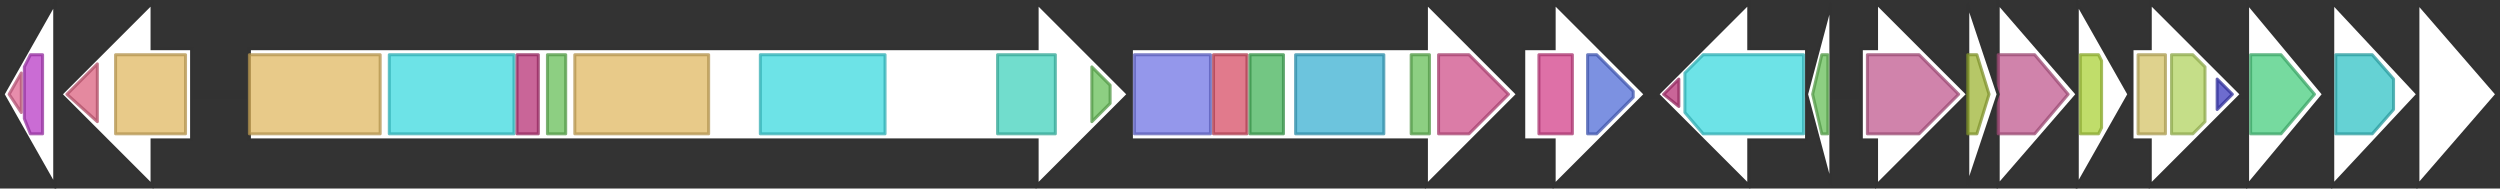 <svg version="1.1" baseProfile="full" xmlns="http://www.w3.org/2000/svg" width="822" height="62">
	<rect width="100%" height="100%" fill="#333333" stroke="none"/>
	<line x1="1" y1="31" x2="821" y2="31" style="stroke:rgb(50,50,50); stroke-width:3 "/>
	<g>
		<polygon class="NoName" points="657,16 657,16 657,1 683,31 657,61 657,46 657,46" fill="rgb(255,255,255)" fill-opacity="1.0" stroke="rgb(50,50,50)" stroke-width="1" />
		<g>
			<title>PF05138</title>
			<polygon class="PF05138" points="657,18 669,18 680,31 669,44 657,44" stroke-linejoin="round" width="25" height="26" fill="rgb(192,90,143)" stroke="rgb(153,72,114)" stroke-width="1" opacity="0.75" />
		</g>
	</g>
	<g>
		<polygon class="NoName" points="683,16 683,16 683,1 700,31 683,61 683,46 683,46" fill="rgb(255,255,255)" fill-opacity="1.0" stroke="rgb(50,50,50)" stroke-width="1" />
		<g>
			<title>PF01883</title>
			<polygon class="PF01883" points="684,18 690,18 691,20 691,42 690,44 684,44" stroke-linejoin="round" width="7" height="26" fill="rgb(171,209,57)" stroke="rgb(136,167,45)" stroke-width="1" opacity="0.75" />
		</g>
	</g>
	<g>
		<polygon class="NoName" points="701,16 707,16 707,1 737,31 707,61 707,46 701,46" fill="rgb(255,255,255)" fill-opacity="1.0" stroke="rgb(50,50,50)" stroke-width="1" />
		<g>
			<title>PF00970</title>
			<rect class="PF00970" x="703" y="18" stroke-linejoin="round" width="9" height="26" fill="rgb(212,194,103)" stroke="rgb(169,155,82)" stroke-width="1" opacity="0.75" />
		</g>
		<g>
			<title>PF00175</title>
			<polygon class="PF00175" points="714,18 721,18 725,22 725,40 721,44 714,44" stroke-linejoin="round" width="11" height="26" fill="rgb(177,211,96)" stroke="rgb(141,168,76)" stroke-width="1" opacity="0.75" />
		</g>
		<g>
			<title>PF00111</title>
			<polygon class="PF00111" points="729,26 734,31 729,36" stroke-linejoin="round" width="7" height="26" fill="rgb(60,59,191)" stroke="rgb(48,47,152)" stroke-width="1" opacity="0.75" />
		</g>
	</g>
	<g>
		<polygon class="NoName" points="739,16 739,16 739,1 764,31 739,61 739,46 739,46" fill="rgb(255,255,255)" fill-opacity="1.0" stroke="rgb(50,50,50)" stroke-width="1" />
		<g>
			<title>PF13561</title>
			<polygon class="PF13561" points="740,18 750,18 761,31 750,44 740,44" stroke-linejoin="round" width="24" height="26" fill="rgb(73,205,127)" stroke="rgb(58,164,101)" stroke-width="1" opacity="0.75" />
		</g>
	</g>
	<g>
		<polygon class="NoName" points="767,16 767,16 767,1 795,31 767,61 767,46 767,46" fill="rgb(255,255,255)" fill-opacity="1.0" stroke="rgb(50,50,50)" stroke-width="1" />
		<g>
			<title>PF03301</title>
			<polygon class="PF03301" points="768,18 780,18 787,26 787,36 780,44 768,44" stroke-linejoin="round" width="19" height="26" fill="rgb(50,195,197)" stroke="rgb(40,155,157)" stroke-width="1" opacity="0.75" />
		</g>
	</g>
	<g>
		<polygon class="NoName" points="795,16 795,16 795,1 821,31 795,61 795,46 795,46" fill="rgb(255,255,255)" fill-opacity="1.0" stroke="rgb(50,50,50)" stroke-width="1" />
	</g>
	<g>
		<polygon class="NoName" points="18,16 18,16 18,1 1,31 18,61 18,46 18,46" fill="rgb(255,255,255)" fill-opacity="1.0" stroke="rgb(50,50,50)" stroke-width="1" />
		<g>
			<title>PF08281</title>
			<polygon class="PF08281" points="3,31 7,24 7,37" stroke-linejoin="round" width="5" height="26" fill="rgb(222,103,144)" stroke="rgb(177,82,115)" stroke-width="1" opacity="0.75" />
		</g>
		<g>
			<title>PF04542</title>
			<polygon class="PF04542" points="8,22 10,18 14,18 14,44 10,44 8,39" stroke-linejoin="round" width="6" height="26" fill="rgb(184,59,197)" stroke="rgb(147,47,157)" stroke-width="1" opacity="0.75" />
		</g>
	</g>
	<g>
		<polygon class="NoName" points="63,16 50,16 50,1 20,31 50,61 50,46 63,46" fill="rgb(255,255,255)" fill-opacity="1.0" stroke="rgb(50,50,50)" stroke-width="1" />
		<g>
			<title>PF16911</title>
			<polygon class="PF16911" points="22,31 32,21 32,40" stroke-linejoin="round" width="11" height="26" fill="rgb(219,98,127)" stroke="rgb(175,78,101)" stroke-width="1" opacity="0.75" />
		</g>
		<g>
			<title>PF00668</title>
			<rect class="PF00668" x="38" y="18" stroke-linejoin="round" width="23" height="26" fill="rgb(224,184,98)" stroke="rgb(179,147,78)" stroke-width="1" opacity="0.75" />
		</g>
	</g>
	<g>
		<polygon class="NoName" points="82,16 341,16 341,1 371,31 341,61 341,46 82,46" fill="rgb(255,255,255)" fill-opacity="1.0" stroke="rgb(50,50,50)" stroke-width="1" />
		<g>
			<title>PF00668</title>
			<rect class="PF00668" x="82" y="18" stroke-linejoin="round" width="43" height="26" fill="rgb(224,184,98)" stroke="rgb(179,147,78)" stroke-width="1" opacity="0.75" />
		</g>
		<g>
			<title>PF00501</title>
			<rect class="PF00501" x="128" y="18" stroke-linejoin="round" width="41" height="26" fill="rgb(60,217,223)" stroke="rgb(48,173,178)" stroke-width="1" opacity="0.75" />
		</g>
		<g>
			<title>PF13193</title>
			<rect class="PF13193" x="170" y="18" stroke-linejoin="round" width="7" height="26" fill="rgb(182,50,118)" stroke="rgb(145,39,94)" stroke-width="1" opacity="0.75" />
		</g>
		<g>
			<title>PF00550</title>
			<rect class="PF00550" x="180" y="18" stroke-linejoin="round" width="6" height="26" fill="rgb(103,191,88)" stroke="rgb(82,152,70)" stroke-width="1" opacity="0.75" />
		</g>
		<g>
			<title>PF00668</title>
			<rect class="PF00668" x="189" y="18" stroke-linejoin="round" width="44" height="26" fill="rgb(224,184,98)" stroke="rgb(179,147,78)" stroke-width="1" opacity="0.75" />
		</g>
		<g>
			<title>PF00501</title>
			<rect class="PF00501" x="250" y="18" stroke-linejoin="round" width="41" height="26" fill="rgb(60,217,223)" stroke="rgb(48,173,178)" stroke-width="1" opacity="0.75" />
		</g>
		<g>
			<title>PF08659</title>
			<rect class="PF08659" x="328" y="18" stroke-linejoin="round" width="19" height="26" fill="rgb(66,209,188)" stroke="rgb(52,167,150)" stroke-width="1" opacity="0.75" />
		</g>
		<g>
			<title>PF00550</title>
			<polygon class="PF00550" points="359,22 365,28 365,34 359,40" stroke-linejoin="round" width="6" height="26" fill="rgb(103,191,88)" stroke="rgb(82,152,70)" stroke-width="1" opacity="0.75" />
		</g>
	</g>
	<g>
		<polygon class="NoName" points="372,16 469,16 469,1 499,31 469,61 469,46 372,46" fill="rgb(255,255,255)" fill-opacity="1.0" stroke="rgb(50,50,50)" stroke-width="1" />
		<g>
			<title>PF00109</title>
			<rect class="PF00109" x="373" y="18" stroke-linejoin="round" width="25" height="26" fill="rgb(112,116,228)" stroke="rgb(89,92,182)" stroke-width="1" opacity="0.75" />
		</g>
		<g>
			<title>PF02801</title>
			<rect class="PF02801" x="399" y="18" stroke-linejoin="round" width="11" height="26" fill="rgb(215,78,102)" stroke="rgb(172,62,81)" stroke-width="1" opacity="0.75" />
		</g>
		<g>
			<title>PF16197</title>
			<rect class="PF16197" x="411" y="18" stroke-linejoin="round" width="11" height="26" fill="rgb(68,179,89)" stroke="rgb(54,143,71)" stroke-width="1" opacity="0.75" />
		</g>
		<g>
			<title>PF00698</title>
			<rect class="PF00698" x="426" y="18" stroke-linejoin="round" width="29" height="26" fill="rgb(59,176,209)" stroke="rgb(47,140,167)" stroke-width="1" opacity="0.75" />
		</g>
		<g>
			<title>PF00550</title>
			<rect class="PF00550" x="464" y="18" stroke-linejoin="round" width="6" height="26" fill="rgb(103,191,88)" stroke="rgb(82,152,70)" stroke-width="1" opacity="0.75" />
		</g>
		<g>
			<title>PF00975</title>
			<polygon class="PF00975" points="473,18 483,18 496,31 483,44 473,44" stroke-linejoin="round" width="24" height="26" fill="rgb(207,80,138)" stroke="rgb(165,63,110)" stroke-width="1" opacity="0.75" />
		</g>
	</g>
	<g>
		<polygon class="NoName" points="501,16 511,16 511,1 541,31 511,61 511,46 501,46" fill="rgb(255,255,255)" fill-opacity="1.0" stroke="rgb(50,50,50)" stroke-width="1" />
		<g>
			<title>PF08240</title>
			<rect class="PF08240" x="506" y="18" stroke-linejoin="round" width="11" height="26" fill="rgb(211,65,138)" stroke="rgb(168,51,110)" stroke-width="1" opacity="0.75" />
		</g>
		<g>
			<title>PF00107</title>
			<polygon class="PF00107" points="522,18 525,18 537,30 537,32 525,44 522,44" stroke-linejoin="round" width="15" height="26" fill="rgb(81,108,215)" stroke="rgb(64,86,172)" stroke-width="1" opacity="0.75" />
		</g>
	</g>
	<g>
		<polygon class="NoName" points="594,16 575,16 575,1 545,31 575,61 575,46 594,46" fill="rgb(255,255,255)" fill-opacity="1.0" stroke="rgb(50,50,50)" stroke-width="1" />
		<g>
			<title>PF13193</title>
			<polygon class="PF13193" points="547,31 552,26 552,35" stroke-linejoin="round" width="7" height="26" fill="rgb(182,50,118)" stroke="rgb(145,39,94)" stroke-width="1" opacity="0.75" />
		</g>
		<g>
			<title>PF00501</title>
			<polygon class="PF00501" points="554,24 560,18 593,18 593,44 560,44 554,37" stroke-linejoin="round" width="39" height="26" fill="rgb(60,217,223)" stroke="rgb(48,173,178)" stroke-width="1" opacity="0.75" />
		</g>
	</g>
	<g>
		<polygon class="NoName" points="602,16 602,16 602,1 594,31 602,61 602,46 602,46" fill="rgb(255,255,255)" fill-opacity="1.0" stroke="rgb(50,50,50)" stroke-width="1" />
		<g>
			<title>PF00550</title>
			<polygon class="PF00550" points="596,31 599,18 601,18 601,44 599,44" stroke-linejoin="round" width="6" height="26" fill="rgb(103,191,88)" stroke="rgb(82,152,70)" stroke-width="1" opacity="0.75" />
		</g>
	</g>
	<g>
		<polygon class="NoName" points="612,16 617,16 617,1 647,31 617,61 617,46 612,46" fill="rgb(255,255,255)" fill-opacity="1.0" stroke="rgb(50,50,50)" stroke-width="1" />
		<g>
			<title>PF05138</title>
			<polygon class="PF05138" points="614,18 631,18 644,31 644,31 631,44 614,44" stroke-linejoin="round" width="30" height="26" fill="rgb(192,90,143)" stroke="rgb(153,72,114)" stroke-width="1" opacity="0.75" />
		</g>
	</g>
	<g>
		<polygon class="NoName" points="647,16 647,16 647,1 657,31 647,61 647,46 647,46" fill="rgb(255,255,255)" fill-opacity="1.0" stroke="rgb(50,50,50)" stroke-width="1" />
		<g>
			<title>PF06243</title>
			<polygon class="PF06243" points="647,18 650,18 654,31 650,44 647,44" stroke-linejoin="round" width="8" height="26" fill="rgb(158,180,53)" stroke="rgb(126,144,42)" stroke-width="1" opacity="0.75" />
		</g>
	</g>
</svg>
